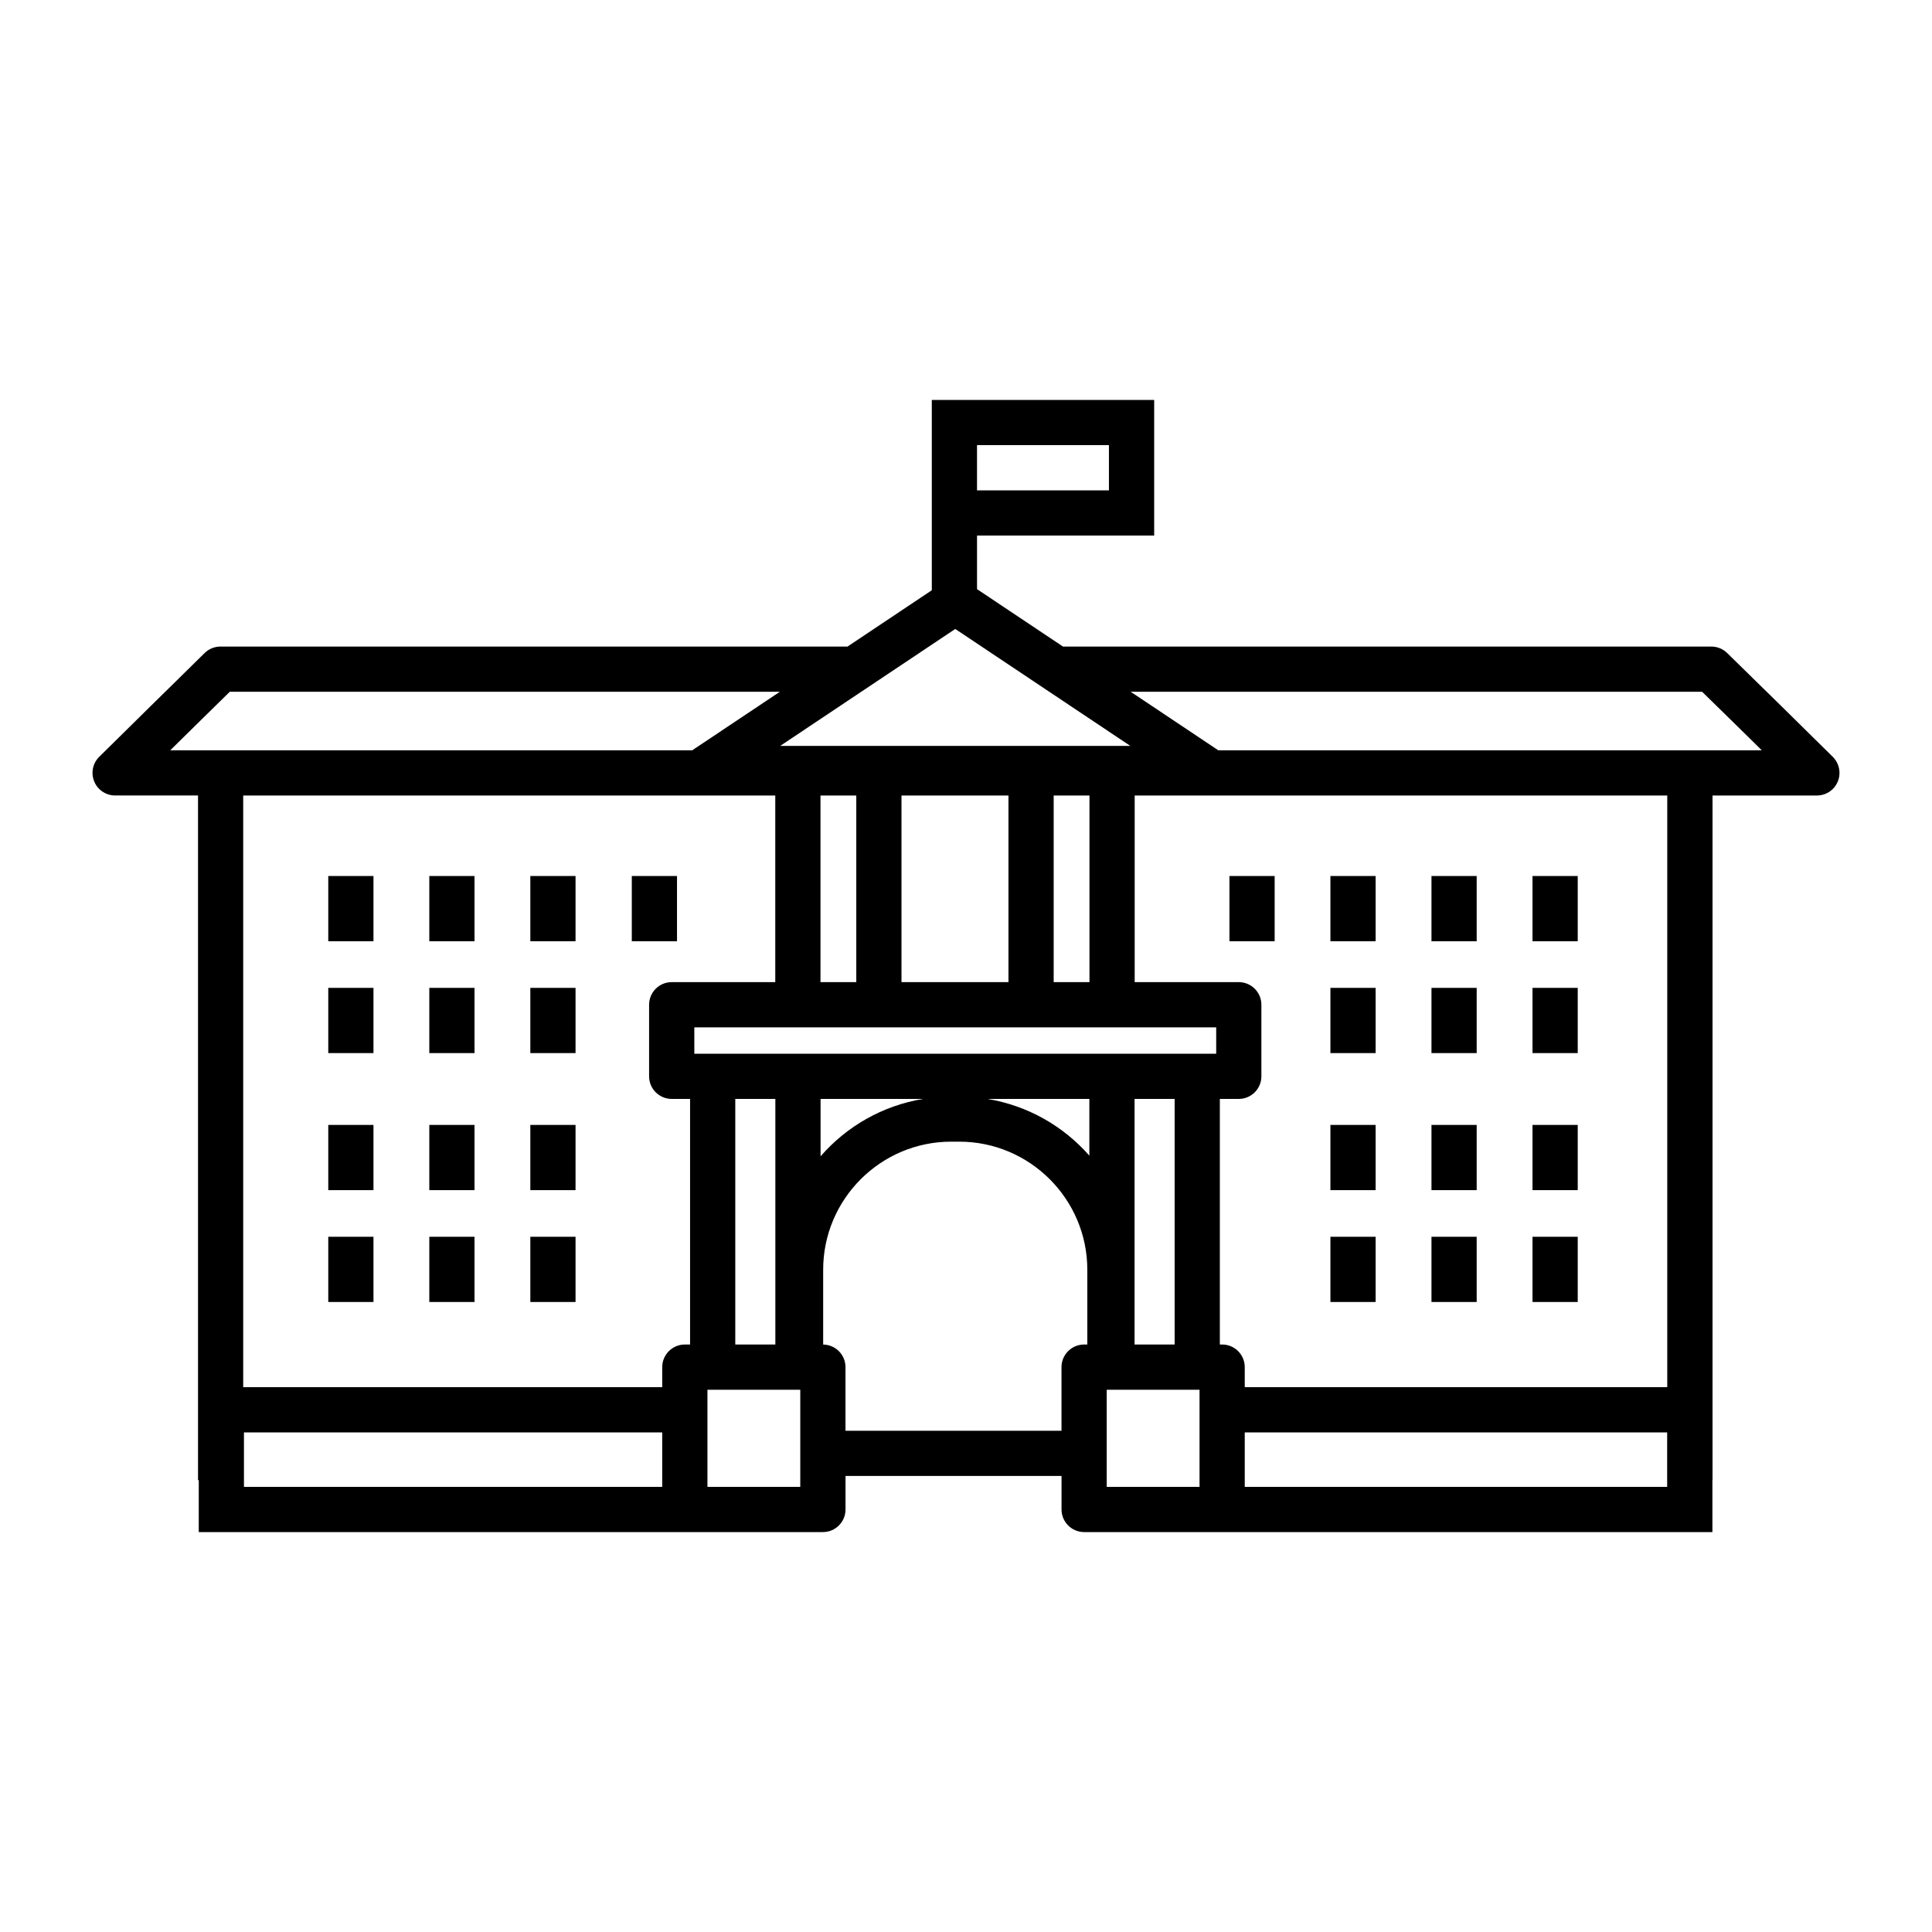 <svg xmlns="http://www.w3.org/2000/svg" xmlns:xlink="http://www.w3.org/1999/xlink" version="1.1" x="0px" y="0px" viewBox="0 0 100 100" enable-background="new 0 0 100 100" xml:space="preserve"><g><path d="M94.862,39.171l-2.722-2.684c-0.447-0.44-0.896-0.88-1.347-1.319c-0.466-0.456-0.932-0.91-1.393-1.365   c-0.22-0.216-0.515-0.337-0.822-0.337H55.02l-4.449-2.972V27.72h9.169V20.7H48.23v3.12v3.9v2.831l-4.363,2.915H11.411   c-0.309,0-0.606,0.123-0.826,0.341c-0.482,0.48-0.973,0.96-1.463,1.44c-0.424,0.414-0.847,0.828-1.265,1.242l-2.72,2.682   c-0.338,0.333-0.441,0.838-0.261,1.277c0.18,0.439,0.608,0.726,1.083,0.726h4.29v35.44h0.039V79.3h25.16h1.17h5.976   c0.646,0,1.17-0.524,1.17-1.17v-1.735h11.181v1.735c0,0.646,0.524,1.17,1.17,1.17h5.975h1.17h25.374v-2.685h0.006v-35.44h5.403   c0.475,0,0.902-0.287,1.082-0.726C95.304,40.009,95.2,39.505,94.862,39.171z M50.57,23.04h6.828v2.34H50.57v-1.56V23.04z    M58.725,69.592V56.88h2.074v12.712H58.725z M40.132,56.88v12.712h-2.074V56.88H40.132z M42.473,59.85v-2.97h5.311   C45.676,57.226,43.816,58.305,42.473,59.85z M56.385,59.817c-1.341-1.528-3.189-2.593-5.282-2.938h5.282V59.817z M62.949,54.54   H35.938v-1.365h27.012V54.54z M46.661,50.835v-9.66h5.537v9.66H46.661z M44.321,41.175v9.66h-1.853v-9.66H44.321z M54.538,50.835   v-9.66h1.853v9.66H54.538z M40.384,38.607l9.06-6.052l9.06,6.052H40.384z M8.813,38.834l0.692-0.682   c0.414-0.412,0.834-0.822,1.253-1.232c0.379-0.372,0.76-0.743,1.135-1.114h28.472l-4.488,2.998   c-0.013,0.008-0.021,0.021-0.033,0.03H10.249H8.813z M40.128,41.175v9.66h-5.361c-0.646,0-1.17,0.524-1.17,1.17v3.705   c0,0.646,0.524,1.17,1.17,1.17h0.951v12.712h-0.271c-0.646,0-1.17,0.524-1.17,1.17v1.039H12.588V41.175H40.128z M12.627,74.141   h21.649v2.819H12.627V74.141z M41.422,76.96h-4.805v-5.028h4.805V76.96z M54.943,70.762v3.293H43.762v-3.293   c0-0.641-0.516-1.16-1.155-1.168v-3.873c0-3.654,2.975-6.629,6.63-6.629h0.412c3.656,0,6.63,2.975,6.63,6.629v3.871h-0.166   C55.468,69.592,54.943,70.116,54.943,70.762z M62.088,76.96h-4.804v-5.028h4.804V76.96z M86.292,76.96H64.428v-2.819h21.864V76.96z    M86.298,71.801h-21.87v-1.039c0-0.646-0.523-1.17-1.17-1.17h-0.119V56.88h0.98c0.646,0,1.17-0.524,1.17-1.17v-3.705   c0-0.646-0.524-1.17-1.17-1.17h-5.388v-9.66h27.566V71.801z M88.638,38.834H63.051c-0.049-0.036-0.095-0.076-0.15-0.104   l-4.378-2.925H88.1c0.353,0.346,0.706,0.691,1.06,1.036c0.447,0.438,0.894,0.875,1.339,1.313l0.69,0.68H88.638z"></path><rect x="16.991" y="58.226" width="2.34" height="3.376"></rect><rect x="16.991" y="64.015" width="2.34" height="3.376"></rect><rect x="27.45" y="45.342" width="2.34" height="3.377"></rect><rect x="27.45" y="51.132" width="2.34" height="3.376"></rect><rect x="79.322" y="58.226" width="2.341" height="3.376"></rect><rect x="79.322" y="64.015" width="2.341" height="3.376"></rect><rect x="63.636" y="45.342" width="2.34" height="3.377"></rect><rect x="22.221" y="58.226" width="2.34" height="3.376"></rect><rect x="22.221" y="64.015" width="2.34" height="3.376"></rect><rect x="27.45" y="58.226" width="2.34" height="3.376"></rect><rect x="27.45" y="64.015" width="2.34" height="3.376"></rect><rect x="22.221" y="45.342" width="2.34" height="3.377"></rect><rect x="22.221" y="51.132" width="2.34" height="3.376"></rect><rect x="16.991" y="45.342" width="2.34" height="3.377"></rect><rect x="16.991" y="51.132" width="2.34" height="3.376"></rect><rect x="32.702" y="45.342" width="2.34" height="3.377"></rect><rect x="68.862" y="45.342" width="2.34" height="3.377"></rect><rect x="68.862" y="51.132" width="2.34" height="3.376"></rect><rect x="74.093" y="45.342" width="2.34" height="3.377"></rect><rect x="74.093" y="51.132" width="2.34" height="3.376"></rect><rect x="79.322" y="45.342" width="2.341" height="3.377"></rect><rect x="79.322" y="51.132" width="2.341" height="3.376"></rect><rect x="74.093" y="58.226" width="2.34" height="3.376"></rect><rect x="74.093" y="64.015" width="2.34" height="3.376"></rect><rect x="68.862" y="58.226" width="2.34" height="3.376"></rect><rect x="68.862" y="64.015" width="2.34" height="3.376"></rect></g></svg>